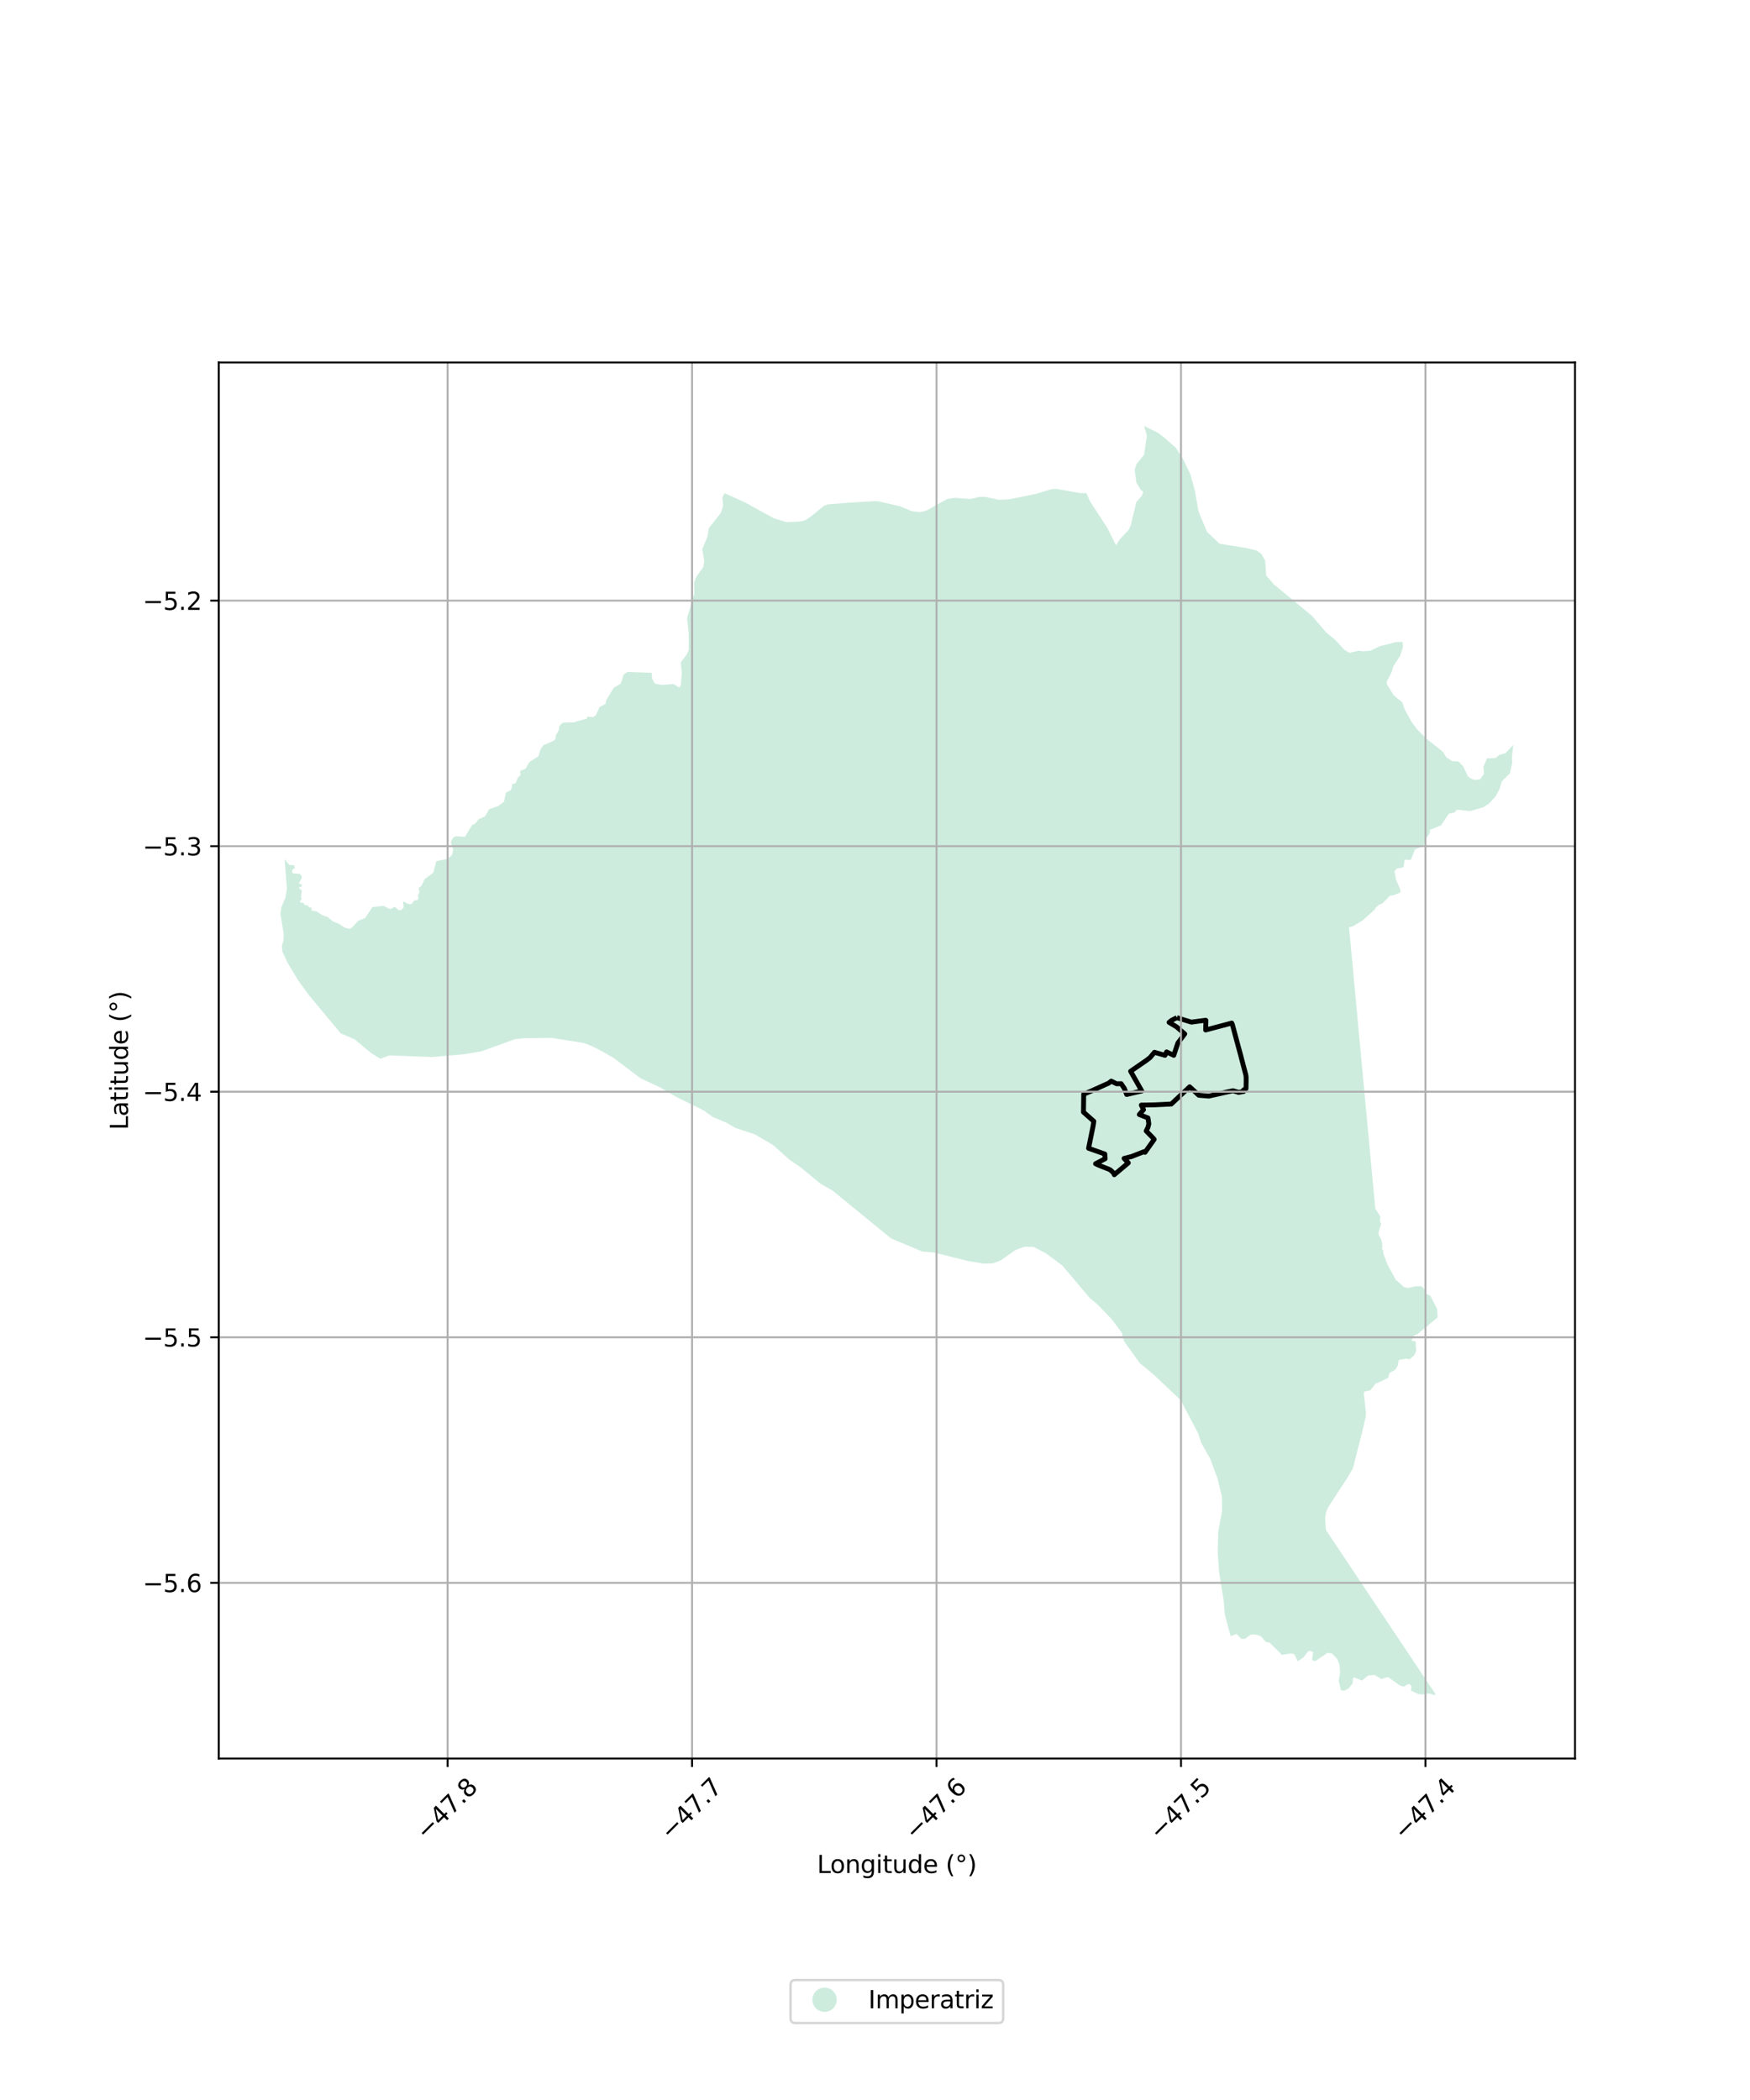 <?xml version="1.0" encoding="utf-8" standalone="no"?>
<!DOCTYPE svg PUBLIC "-//W3C//DTD SVG 1.1//EN"
  "http://www.w3.org/Graphics/SVG/1.1/DTD/svg11.dtd">
<svg xmlns:xlink="http://www.w3.org/1999/xlink" width="720pt" height="864pt" viewBox="0 0 720 864" xmlns="http://www.w3.org/2000/svg" version="1.1">
 <defs>
  <style type="text/css">*{stroke-linejoin: round; stroke-linecap: butt}</style>
 </defs>
 <g id="figure_1">
  <g id="patch_1">
   <path d="M 0 864 
L 720 864 
L 720 0 
L 0 0 
z
" style="fill: #ffffff"/>
  </g>
  <g id="axes_1">
   <g id="patch_2">
    <path d="M 90 723.502 
L 648 723.502 
L 648 149.138 
L 90 149.138 
z
" style="fill: #ffffff"/>
   </g>
   <g id="PatchCollection_1">
    <path d="M 502.728 615.758 
L 500.912 608.234 
L 497.896 600.165 
L 495.312 595.545 
L 494.804 594.636 
L 494.464 594.029 
L 494.259 593.663 
L 492.985 589.908 
L 492.959 589.83 
L 492.901 589.659 
L 492.89 589.627 
L 492.386 588.667 
L 489.831 583.798 
L 489.443 583.057 
L 488.467 581.198 
L 486.621 577.679 
L 485.772 576.061 
L 480.093 570.688 
L 477.974 568.683 
L 475.043 565.909 
L 468.922 560.812 
L 467.879 559.358 
L 462.385 551.697 
L 461.582 548.355 
L 457.653 543.146 
L 457.38 542.784 
L 451.433 536.569 
L 450.424 535.744 
L 448.418 534.106 
L 448.147 533.785 
L 437.073 520.683 
L 436.937 520.582 
L 436.049 519.922 
L 430.204 515.577 
L 425.284 513.029 
L 421.372 512.952 
L 417.739 514.342 
L 411.729 518.581 
L 410.462 519.049 
L 408.462 519.788 
L 404.919 519.903 
L 403.998 519.752 
L 398.27 518.818 
L 391.627 517.16 
L 384.766 515.448 
L 384.468 515.373 
L 384.112 515.284 
L 382.998 515.199 
L 382.836 515.186 
L 379.504 514.93 
L 375.946 513.436 
L 366.588 509.507 
L 342.497 489.81 
L 337.667 487.092 
L 329.346 480.23 
L 324.702 477.047 
L 318.158 471.179 
L 315.806 469.791 
L 310.628 466.738 
L 304.419 464.683 
L 302.688 464.11 
L 299.055 462.017 
L 293.135 459.477 
L 289.457 456.824 
L 278.522 451.462 
L 271.512 447.362 
L 263.549 443.643 
L 252.515 435.32 
L 251.701 434.85 
L 247.975 432.696 
L 243.575 430.425 
L 240.168 429.096 
L 226.808 427.009 
L 216.006 427.146 
L 211.976 427.523 
L 198.061 432.536 
L 191.212 433.722 
L 181.091 434.608 
L 177.864 434.891 
L 164.587 434.39 
L 160.205 434.224 
L 156.461 435.618 
L 156.456 435.615 
L 154.575 434.418 
L 152.811 433.296 
L 152.436 433.057 
L 145.871 427.581 
L 140.149 425.132 
L 126.873 409.143 
L 122.768 403.478 
L 118.349 396.156 
L 116.146 391.397 
L 115.974 388.926 
L 116.591 387.186 
L 116.762 384.342 
L 115.364 376.005 
L 115.73 373.352 
L 117.432 369.312 
L 118.036 365.543 
L 117.088 353.51 
L 119.078 355.856 
L 121.03 356.001 
L 121.34 357.05 
L 120.368 357.815 
L 120.085 358.624 
L 120.564 359.331 
L 123.443 359.537 
L 124.143 360.565 
L 124.167 361.236 
L 122.944 363.418 
L 124.322 364.081 
L 124 364.805 
L 122.872 365.219 
L 124.186 366.45 
L 123.822 368.965 
L 124.136 369.866 
L 123.444 370.742 
L 123.581 371.297 
L 124.686 371.434 
L 125.484 372.377 
L 126.581 372.519 
L 127.214 373.283 
L 128.185 373.477 
L 128.274 374.691 
L 130.229 374.971 
L 132.681 376.56 
L 134.726 377.255 
L 137.122 379.167 
L 139.505 380.128 
L 141.689 381.623 
L 143.862 382.168 
L 144.853 381.622 
L 147.341 378.87 
L 150.228 377.69 
L 153.183 373.213 
L 157.834 372.699 
L 160.499 374.076 
L 162.411 373.084 
L 163.996 374.473 
L 164.924 374.541 
L 166.107 373.358 
L 165.799 370.94 
L 166.732 371.186 
L 167.628 371.844 
L 169.276 372.008 
L 170.414 370.495 
L 171.758 370.328 
L 172.114 369.743 
L 172.014 368.256 
L 172.604 367.102 
L 172.222 365.374 
L 173.5 364.341 
L 173.75 363.779 
L 174.64 361.774 
L 178.254 359.061 
L 179.513 354.281 
L 184.287 353.325 
L 186.048 351.637 
L 186.436 349.653 
L 185.488 346.437 
L 186.388 344.683 
L 187.506 344.055 
L 191.327 344.279 
L 194.21 339.455 
L 195.467 338.915 
L 197.054 336.974 
L 199.601 335.851 
L 201.251 332.944 
L 205.021 331.6 
L 207.337 329.862 
L 208.179 326.035 
L 209.995 325.236 
L 210.573 324.159 
L 210.695 322.66 
L 212.203 322.146 
L 213.036 319.975 
L 214.214 318.863 
L 213.987 317.204 
L 216.254 316.221 
L 217.843 313.495 
L 221.504 311.178 
L 222.426 308.228 
L 223.166 307.158 
L 223.548 306.606 
L 227.901 304.703 
L 228.546 304.016 
L 228.65 302.596 
L 229.827 300.559 
L 230.16 298.662 
L 230.606 298.161 
L 231.592 297.327 
L 236.282 297.197 
L 237.353 296.756 
L 241.393 295.685 
L 241.73 294.854 
L 242.148 294.894 
L 242.157 294.895 
L 243.988 295.067 
L 245.17 294.228 
L 246.734 290.818 
L 249.046 289.695 
L 249.508 287.889 
L 252.479 282.993 
L 255.42 281.23 
L 256.626 277.458 
L 258.199 276.474 
L 268.16 276.816 
L 268.247 279.04 
L 269.218 280.984 
L 269.838 281.395 
L 272.493 281.804 
L 277.097 281.422 
L 279.441 282.905 
L 280.089 281.965 
L 280.512 276.937 
L 280.058 272.576 
L 282.716 268.969 
L 283.353 267.264 
L 283.332 260.64 
L 282.689 254.329 
L 285.707 243.983 
L 285.602 240.761 
L 285.564 239.597 
L 285.625 239.447 
L 286.52 237.241 
L 289.34 233.329 
L 289.73 230.682 
L 288.948 225.886 
L 291.04 220.887 
L 291.684 217.205 
L 296.575 211.024 
L 296.68 210.696 
L 297.329 208.66 
L 297.5 208.126 
L 297.22 204.653 
L 298.111 202.918 
L 306.549 206.712 
L 318.37 213.243 
L 323.554 214.824 
L 328.871 214.59 
L 330.38 214.308 
L 331.566 213.876 
L 333.569 212.525 
L 339.025 208.118 
L 340.594 207.516 
L 349.872 206.765 
L 360.296 206.17 
L 361.644 206.298 
L 370.359 208.326 
L 375.169 210.313 
L 378.601 210.696 
L 381.055 210.108 
L 389.606 205.346 
L 392.796 204.814 
L 399.358 205.301 
L 402.852 204.442 
L 405.12 204.391 
L 411.011 205.631 
L 415.065 205.453 
L 426.034 203.247 
L 432.495 201.308 
L 434.616 201.16 
L 444.676 202.92 
L 446.922 202.846 
L 448.499 206.323 
L 455.567 217.182 
L 459.148 224.309 
L 459.354 223.996 
L 460.789 221.807 
L 464.243 218.161 
L 465.237 216.081 
L 467.503 206.611 
L 469.801 203.984 
L 470.338 202.329 
L 469.226 201.399 
L 467.534 198.519 
L 466.834 193.297 
L 467.568 190.947 
L 470.712 187.087 
L 471.87 179.18 
L 470.706 175.245 
L 476.45 178.062 
L 479.195 180.187 
L 483.767 184.235 
L 486.764 188.871 
L 489.885 195.424 
L 491.696 202.301 
L 493.103 210.432 
L 496.612 218.836 
L 501.716 223.678 
L 512.842 225.505 
L 517.034 226.512 
L 518.995 227.975 
L 520.558 230.755 
L 520.933 236.732 
L 524.08 240.406 
L 528.815 244.317 
L 539.814 253.401 
L 545.692 260.278 
L 549.168 263.074 
L 553.094 267.305 
L 555.166 268.588 
L 555.2 268.581 
L 559.065 267.705 
L 560.789 267.993 
L 563.851 267.694 
L 567.756 265.861 
L 574.105 264.231 
L 576.999 264.074 
L 577.214 266.262 
L 576.088 269.764 
L 573.233 274.185 
L 572.612 276.423 
L 570.537 280.484 
L 570.649 281.614 
L 573.522 286.187 
L 576.961 288.975 
L 577.766 291.513 
L 580.649 296.836 
L 582.887 299.909 
L 586.853 303.947 
L 593.595 309.254 
L 595.009 311.511 
L 597.438 313.106 
L 600.078 313.321 
L 601.999 315.271 
L 603.811 319.216 
L 604.823 320.141 
L 606.544 320.863 
L 608.881 320.719 
L 610.514 318.476 
L 610.323 315.51 
L 611.758 312.035 
L 615.31 311.896 
L 616.737 310.672 
L 619.38 309.866 
L 622.636 306.491 
L 622.013 311.666 
L 622.207 313.609 
L 621.176 318.259 
L 617.911 321.435 
L 616.786 325.04 
L 615.149 327.904 
L 612.602 330.606 
L 610.26 332.13 
L 604.872 333.696 
L 599.494 333.164 
L 598.272 334.336 
L 596.133 334.743 
L 592.871 339.582 
L 588.293 341.458 
L 588.287 342.761 
L 586.46 345.226 
L 585.732 348.041 
L 582.172 349.464 
L 580.428 353.803 
L 577.899 353.692 
L 577.474 356.809 
L 574.63 357.413 
L 573.712 358.437 
L 574.408 362.065 
L 576.019 365.756 
L 576.215 367.137 
L 573.609 368.237 
L 573.606 368.238 
L 573.408 368.322 
L 573.27 368.38 
L 571.946 368.449 
L 568.685 371.762 
L 567.465 372.166 
L 566.039 373.387 
L 565.528 374.306 
L 560.535 378.737 
L 556.77 381.023 
L 555.041 381.528 
L 559.894 433.615 
L 559.926 433.958 
L 564.397 481.872 
L 565.213 490.626 
L 565.314 491.711 
L 565.43 492.944 
L 565.548 494.213 
L 565.834 497.284 
L 567.89 500.464 
L 567.721 502.492 
L 568.25 503.457 
L 567.12 507.278 
L 567.398 508.432 
L 568.098 509.566 
L 568.606 511.123 
L 568.716 512.199 
L 568.687 513.198 
L 568.519 513.651 
L 568.579 514.026 
L 568.976 514.128 
L 569.123 515.697 
L 569.596 516.954 
L 570.864 520.325 
L 572.392 523.098 
L 574.303 526.563 
L 577.738 529.596 
L 579.17 529.924 
L 582.564 529.19 
L 584.823 529.225 
L 585.698 529.926 
L 586.906 532.439 
L 588.468 533.088 
L 591.286 538.581 
L 591.484 542.015 
L 583.239 548.853 
L 581.799 549.468 
L 580.729 551.654 
L 582.435 551.863 
L 582.633 555.86 
L 581.828 557.632 
L 579.955 559.286 
L 578.659 558.997 
L 575.483 559.531 
L 575.031 562 
L 574.111 563.471 
L 571.63 564.929 
L 571.117 566.925 
L 567.102 568.82 
L 566.065 569.146 
L 563.776 572.053 
L 561.233 572.555 
L 561.12 573.516 
L 561.483 576.644 
L 562.001 581.48 
L 561.9 582.963 
L 560.437 589.212 
L 556.63 604.115 
L 554.33 608.066 
L 550.057 614.559 
L 546.804 619.614 
L 546.151 620.76 
L 545.749 621.737 
L 545.414 623.068 
L 545.213 624.753 
L 545.242 625.222 
L 545.29 626.028 
L 545.497 629.454 
L 546.894 631.544 
L 548.688 634.229 
L 551.411 638.303 
L 553.485 641.404 
L 557.079 646.784 
L 560.526 651.944 
L 560.581 652.026 
L 563.802 656.851 
L 590.632 697.037 
L 590.603 697.062 
L 590.206 697.395 
L 587.776 696.711 
L 585.509 697.164 
L 583.583 697.005 
L 580.479 695.522 
L 580.733 693.868 
L 580.123 692.921 
L 579.249 692.911 
L 577.614 693.918 
L 576.624 693.686 
L 575.774 693.307 
L 571.01 689.929 
L 568.412 690.813 
L 565.398 689.093 
L 562.823 689.415 
L 560.368 691.428 
L 557.01 690.086 
L 556.593 690.782 
L 556.539 692.516 
L 554.72 694.795 
L 553.078 695.54 
L 551.734 695.446 
L 550.781 691.547 
L 551.375 687.737 
L 551.06 684.88 
L 550.256 682.693 
L 548.049 680.303 
L 546.173 680.043 
L 541.281 683.347 
L 540.164 683.223 
L 539.836 682.928 
L 540.226 679.655 
L 538.489 679.173 
L 538.194 679.42 
L 536.309 681.858 
L 533.966 683.501 
L 532.48 680.558 
L 531.172 680.282 
L 527.428 680.87 
L 522.312 675.816 
L 520.803 675.553 
L 518.853 673.285 
L 517.507 672.688 
L 515.755 672.461 
L 514.506 672.579 
L 512.254 674.256 
L 510.724 674.302 
L 508.766 672.227 
L 506.321 673.152 
L 503.926 664.338 
L 503.483 658.743 
L 502.405 651.959 
L 501.582 646.779 
L 501.442 644.889 
L 501.287 642.771 
L 501.106 640.321 
L 500.998 638.855 
L 501.006 638.517 
L 501.193 630.419 
L 502.808 621.531 
L 502.728 615.758 
" clip-path="url(#p3eb0093a66)" style="fill: #b3e2cd; fill-opacity: 0.65"/>
   </g>
   <g id="PatchCollection_2">
    <path d="M 484.195 418.699 
L 489.92 420.464 
L 490.288 420.538 
L 491.475 420.359 
L 496.037 419.763 
L 496.147 419.804 
L 496.036 423.769 
L 506.777 420.919 
L 507.024 421.505 
L 507.769 424.251 
L 508.477 426.87 
L 509.385 430.273 
L 510.248 433.425 
L 510.425 434.085 
L 511.108 436.722 
L 511.597 438.58 
L 512.093 440.448 
L 512.568 442.251 
L 512.684 443.061 
L 512.704 444.932 
L 512.644 447.9 
L 511.65 448.424 
L 511.677 449.067 
L 509.484 449.463 
L 509.283 449.339 
L 507.287 448.76 
L 506.486 448.922 
L 505.801 449.069 
L 497.362 450.972 
L 493.233 450.632 
L 489.457 447.14 
L 481.91 454.226 
L 475.197 454.563 
L 469.564 454.668 
L 470.483 456.548 
L 468.744 458.553 
L 472.31 459.958 
L 472.462 460.984 
L 472.66 462.355 
L 472.311 463.781 
L 471.579 465.309 
L 473.188 466.963 
L 474.251 468.058 
L 474.869 468.767 
L 471.097 474.107 
L 470.792 473.782 
L 465.57 475.823 
L 462.473 476.605 
L 464.219 478.448 
L 458.443 483.315 
L 458.373 483.003 
L 458.019 482.46 
L 456.923 481.436 
L 456.355 481.106 
L 453.522 479.994 
L 451.854 479.324 
L 450.744 478.793 
L 454.687 476.741 
L 454.55 474.797 
L 447.869 472.435 
L 449.666 463.594 
L 449.751 463.11 
L 450.024 461.323 
L 445.779 457.569 
L 445.871 450.186 
L 448.62 449.03 
L 448.969 448.871 
L 456.177 445.618 
L 457.194 444.803 
L 459.417 445.904 
L 461.254 445.847 
L 462.584 447.805 
L 463.552 450.29 
L 469.769 448.858 
L 465.169 440.748 
L 471.827 436.157 
L 473.161 435.121 
L 474.978 432.945 
L 479.31 434.196 
L 479.962 432.79 
L 482.918 434.198 
L 484.62 429.118 
L 487.437 425.374 
L 484.094 422.494 
L 480.989 420.622 
L 482.047 419.779 
L 484.195 418.699 
" clip-path="url(#p3eb0093a66)" style="fill: none; stroke: #000000; stroke-width: 2"/>
   </g>
   <g id="matplotlib.axis_1">
    <g id="xtick_1">
     <g id="line2d_1">
      <path d="M 184.161 723.502 
L 184.161 149.138 
" clip-path="url(#p3eb0093a66)" style="fill: none; stroke: #b0b0b0; stroke-width: 0.8; stroke-linecap: square"/>
     </g>
     <g id="line2d_2">
      <defs>
       <path id="m4e19c4d7aa" d="M 0 0 
L 0 3.5 
" style="stroke: #000000; stroke-width: 0.8"/>
      </defs>
      <g>
       <use xlink:href="#m4e19c4d7aa" x="184.161" y="723.502" style="stroke: #000000; stroke-width: 0.8"/>
      </g>
     </g>
     <g id="text_1">
      <!-- −47.8 -->
      <g transform="translate(175.277 757.544) rotate(-45) scale(0.1 -0.1)">
       <defs>
        <path id="DejaVuSans-2212" d="M 678 2272 
L 4684 2272 
L 4684 1741 
L 678 1741 
L 678 2272 
z
" transform="scale(0.016)"/>
        <path id="DejaVuSans-34" d="M 2419 4116 
L 825 1625 
L 2419 1625 
L 2419 4116 
z
M 2253 4666 
L 3047 4666 
L 3047 1625 
L 3713 1625 
L 3713 1100 
L 3047 1100 
L 3047 0 
L 2419 0 
L 2419 1100 
L 313 1100 
L 313 1709 
L 2253 4666 
z
" transform="scale(0.016)"/>
        <path id="DejaVuSans-37" d="M 525 4666 
L 3525 4666 
L 3525 4397 
L 1831 0 
L 1172 0 
L 2766 4134 
L 525 4134 
L 525 4666 
z
" transform="scale(0.016)"/>
        <path id="DejaVuSans-2e" d="M 684 794 
L 1344 794 
L 1344 0 
L 684 0 
L 684 794 
z
" transform="scale(0.016)"/>
        <path id="DejaVuSans-38" d="M 2034 2216 
Q 1584 2216 1326 1975 
Q 1069 1734 1069 1313 
Q 1069 891 1326 650 
Q 1584 409 2034 409 
Q 2484 409 2743 651 
Q 3003 894 3003 1313 
Q 3003 1734 2745 1975 
Q 2488 2216 2034 2216 
z
M 1403 2484 
Q 997 2584 770 2862 
Q 544 3141 544 3541 
Q 544 4100 942 4425 
Q 1341 4750 2034 4750 
Q 2731 4750 3128 4425 
Q 3525 4100 3525 3541 
Q 3525 3141 3298 2862 
Q 3072 2584 2669 2484 
Q 3125 2378 3379 2068 
Q 3634 1759 3634 1313 
Q 3634 634 3220 271 
Q 2806 -91 2034 -91 
Q 1263 -91 848 271 
Q 434 634 434 1313 
Q 434 1759 690 2068 
Q 947 2378 1403 2484 
z
M 1172 3481 
Q 1172 3119 1398 2916 
Q 1625 2713 2034 2713 
Q 2441 2713 2670 2916 
Q 2900 3119 2900 3481 
Q 2900 3844 2670 4047 
Q 2441 4250 2034 4250 
Q 1625 4250 1398 4047 
Q 1172 3844 1172 3481 
z
" transform="scale(0.016)"/>
       </defs>
       <use xlink:href="#DejaVuSans-2212"/>
       <use xlink:href="#DejaVuSans-34" transform="translate(83.789 0)"/>
       <use xlink:href="#DejaVuSans-37" transform="translate(147.412 0)"/>
       <use xlink:href="#DejaVuSans-2e" transform="translate(211.035 0)"/>
       <use xlink:href="#DejaVuSans-38" transform="translate(242.822 0)"/>
      </g>
     </g>
    </g>
    <g id="xtick_2">
     <g id="line2d_3">
      <path d="M 284.738 723.502 
L 284.738 149.138 
" clip-path="url(#p3eb0093a66)" style="fill: none; stroke: #b0b0b0; stroke-width: 0.8; stroke-linecap: square"/>
     </g>
     <g id="line2d_4">
      <g>
       <use xlink:href="#m4e19c4d7aa" x="284.738" y="723.502" style="stroke: #000000; stroke-width: 0.8"/>
      </g>
     </g>
     <g id="text_2">
      <!-- −47.7 -->
      <g transform="translate(275.854 757.544) rotate(-45) scale(0.1 -0.1)">
       <use xlink:href="#DejaVuSans-2212"/>
       <use xlink:href="#DejaVuSans-34" transform="translate(83.789 0)"/>
       <use xlink:href="#DejaVuSans-37" transform="translate(147.412 0)"/>
       <use xlink:href="#DejaVuSans-2e" transform="translate(211.035 0)"/>
       <use xlink:href="#DejaVuSans-37" transform="translate(242.822 0)"/>
      </g>
     </g>
    </g>
    <g id="xtick_3">
     <g id="line2d_5">
      <path d="M 385.315 723.502 
L 385.315 149.138 
" clip-path="url(#p3eb0093a66)" style="fill: none; stroke: #b0b0b0; stroke-width: 0.8; stroke-linecap: square"/>
     </g>
     <g id="line2d_6">
      <g>
       <use xlink:href="#m4e19c4d7aa" x="385.315" y="723.502" style="stroke: #000000; stroke-width: 0.8"/>
      </g>
     </g>
     <g id="text_3">
      <!-- −47.6 -->
      <g transform="translate(376.432 757.544) rotate(-45) scale(0.1 -0.1)">
       <defs>
        <path id="DejaVuSans-36" d="M 2113 2584 
Q 1688 2584 1439 2293 
Q 1191 2003 1191 1497 
Q 1191 994 1439 701 
Q 1688 409 2113 409 
Q 2538 409 2786 701 
Q 3034 994 3034 1497 
Q 3034 2003 2786 2293 
Q 2538 2584 2113 2584 
z
M 3366 4563 
L 3366 3988 
Q 3128 4100 2886 4159 
Q 2644 4219 2406 4219 
Q 1781 4219 1451 3797 
Q 1122 3375 1075 2522 
Q 1259 2794 1537 2939 
Q 1816 3084 2150 3084 
Q 2853 3084 3261 2657 
Q 3669 2231 3669 1497 
Q 3669 778 3244 343 
Q 2819 -91 2113 -91 
Q 1303 -91 875 529 
Q 447 1150 447 2328 
Q 447 3434 972 4092 
Q 1497 4750 2381 4750 
Q 2619 4750 2861 4703 
Q 3103 4656 3366 4563 
z
" transform="scale(0.016)"/>
       </defs>
       <use xlink:href="#DejaVuSans-2212"/>
       <use xlink:href="#DejaVuSans-34" transform="translate(83.789 0)"/>
       <use xlink:href="#DejaVuSans-37" transform="translate(147.412 0)"/>
       <use xlink:href="#DejaVuSans-2e" transform="translate(211.035 0)"/>
       <use xlink:href="#DejaVuSans-36" transform="translate(242.822 0)"/>
      </g>
     </g>
    </g>
    <g id="xtick_4">
     <g id="line2d_7">
      <path d="M 485.893 723.502 
L 485.893 149.138 
" clip-path="url(#p3eb0093a66)" style="fill: none; stroke: #b0b0b0; stroke-width: 0.8; stroke-linecap: square"/>
     </g>
     <g id="line2d_8">
      <g>
       <use xlink:href="#m4e19c4d7aa" x="485.893" y="723.502" style="stroke: #000000; stroke-width: 0.8"/>
      </g>
     </g>
     <g id="text_4">
      <!-- −47.5 -->
      <g transform="translate(477.009 757.544) rotate(-45) scale(0.1 -0.1)">
       <defs>
        <path id="DejaVuSans-35" d="M 691 4666 
L 3169 4666 
L 3169 4134 
L 1269 4134 
L 1269 2991 
Q 1406 3038 1543 3061 
Q 1681 3084 1819 3084 
Q 2600 3084 3056 2656 
Q 3513 2228 3513 1497 
Q 3513 744 3044 326 
Q 2575 -91 1722 -91 
Q 1428 -91 1123 -41 
Q 819 9 494 109 
L 494 744 
Q 775 591 1075 516 
Q 1375 441 1709 441 
Q 2250 441 2565 725 
Q 2881 1009 2881 1497 
Q 2881 1984 2565 2268 
Q 2250 2553 1709 2553 
Q 1456 2553 1204 2497 
Q 953 2441 691 2322 
L 691 4666 
z
" transform="scale(0.016)"/>
       </defs>
       <use xlink:href="#DejaVuSans-2212"/>
       <use xlink:href="#DejaVuSans-34" transform="translate(83.789 0)"/>
       <use xlink:href="#DejaVuSans-37" transform="translate(147.412 0)"/>
       <use xlink:href="#DejaVuSans-2e" transform="translate(211.035 0)"/>
       <use xlink:href="#DejaVuSans-35" transform="translate(242.822 0)"/>
      </g>
     </g>
    </g>
    <g id="xtick_5">
     <g id="line2d_9">
      <path d="M 586.47 723.502 
L 586.47 149.138 
" clip-path="url(#p3eb0093a66)" style="fill: none; stroke: #b0b0b0; stroke-width: 0.8; stroke-linecap: square"/>
     </g>
     <g id="line2d_10">
      <g>
       <use xlink:href="#m4e19c4d7aa" x="586.47" y="723.502" style="stroke: #000000; stroke-width: 0.8"/>
      </g>
     </g>
     <g id="text_5">
      <!-- −47.4 -->
      <g transform="translate(577.587 757.544) rotate(-45) scale(0.1 -0.1)">
       <use xlink:href="#DejaVuSans-2212"/>
       <use xlink:href="#DejaVuSans-34" transform="translate(83.789 0)"/>
       <use xlink:href="#DejaVuSans-37" transform="translate(147.412 0)"/>
       <use xlink:href="#DejaVuSans-2e" transform="translate(211.035 0)"/>
       <use xlink:href="#DejaVuSans-34" transform="translate(242.822 0)"/>
      </g>
     </g>
    </g>
    <g id="text_6">
     <!-- Longitude (°) -->
     <g transform="translate(336.14 770.613) scale(0.1 -0.1)">
      <defs>
       <path id="DejaVuSans-4c" d="M 628 4666 
L 1259 4666 
L 1259 531 
L 3531 531 
L 3531 0 
L 628 0 
L 628 4666 
z
" transform="scale(0.016)"/>
       <path id="DejaVuSans-6f" d="M 1959 3097 
Q 1497 3097 1228 2736 
Q 959 2375 959 1747 
Q 959 1119 1226 758 
Q 1494 397 1959 397 
Q 2419 397 2687 759 
Q 2956 1122 2956 1747 
Q 2956 2369 2687 2733 
Q 2419 3097 1959 3097 
z
M 1959 3584 
Q 2709 3584 3137 3096 
Q 3566 2609 3566 1747 
Q 3566 888 3137 398 
Q 2709 -91 1959 -91 
Q 1206 -91 779 398 
Q 353 888 353 1747 
Q 353 2609 779 3096 
Q 1206 3584 1959 3584 
z
" transform="scale(0.016)"/>
       <path id="DejaVuSans-6e" d="M 3513 2113 
L 3513 0 
L 2938 0 
L 2938 2094 
Q 2938 2591 2744 2837 
Q 2550 3084 2163 3084 
Q 1697 3084 1428 2787 
Q 1159 2491 1159 1978 
L 1159 0 
L 581 0 
L 581 3500 
L 1159 3500 
L 1159 2956 
Q 1366 3272 1645 3428 
Q 1925 3584 2291 3584 
Q 2894 3584 3203 3211 
Q 3513 2838 3513 2113 
z
" transform="scale(0.016)"/>
       <path id="DejaVuSans-67" d="M 2906 1791 
Q 2906 2416 2648 2759 
Q 2391 3103 1925 3103 
Q 1463 3103 1205 2759 
Q 947 2416 947 1791 
Q 947 1169 1205 825 
Q 1463 481 1925 481 
Q 2391 481 2648 825 
Q 2906 1169 2906 1791 
z
M 3481 434 
Q 3481 -459 3084 -895 
Q 2688 -1331 1869 -1331 
Q 1566 -1331 1297 -1286 
Q 1028 -1241 775 -1147 
L 775 -588 
Q 1028 -725 1275 -790 
Q 1522 -856 1778 -856 
Q 2344 -856 2625 -561 
Q 2906 -266 2906 331 
L 2906 616 
Q 2728 306 2450 153 
Q 2172 0 1784 0 
Q 1141 0 747 490 
Q 353 981 353 1791 
Q 353 2603 747 3093 
Q 1141 3584 1784 3584 
Q 2172 3584 2450 3431 
Q 2728 3278 2906 2969 
L 2906 3500 
L 3481 3500 
L 3481 434 
z
" transform="scale(0.016)"/>
       <path id="DejaVuSans-69" d="M 603 3500 
L 1178 3500 
L 1178 0 
L 603 0 
L 603 3500 
z
M 603 4863 
L 1178 4863 
L 1178 4134 
L 603 4134 
L 603 4863 
z
" transform="scale(0.016)"/>
       <path id="DejaVuSans-74" d="M 1172 4494 
L 1172 3500 
L 2356 3500 
L 2356 3053 
L 1172 3053 
L 1172 1153 
Q 1172 725 1289 603 
Q 1406 481 1766 481 
L 2356 481 
L 2356 0 
L 1766 0 
Q 1100 0 847 248 
Q 594 497 594 1153 
L 594 3053 
L 172 3053 
L 172 3500 
L 594 3500 
L 594 4494 
L 1172 4494 
z
" transform="scale(0.016)"/>
       <path id="DejaVuSans-75" d="M 544 1381 
L 544 3500 
L 1119 3500 
L 1119 1403 
Q 1119 906 1312 657 
Q 1506 409 1894 409 
Q 2359 409 2629 706 
Q 2900 1003 2900 1516 
L 2900 3500 
L 3475 3500 
L 3475 0 
L 2900 0 
L 2900 538 
Q 2691 219 2414 64 
Q 2138 -91 1772 -91 
Q 1169 -91 856 284 
Q 544 659 544 1381 
z
M 1991 3584 
L 1991 3584 
z
" transform="scale(0.016)"/>
       <path id="DejaVuSans-64" d="M 2906 2969 
L 2906 4863 
L 3481 4863 
L 3481 0 
L 2906 0 
L 2906 525 
Q 2725 213 2448 61 
Q 2172 -91 1784 -91 
Q 1150 -91 751 415 
Q 353 922 353 1747 
Q 353 2572 751 3078 
Q 1150 3584 1784 3584 
Q 2172 3584 2448 3432 
Q 2725 3281 2906 2969 
z
M 947 1747 
Q 947 1113 1208 752 
Q 1469 391 1925 391 
Q 2381 391 2643 752 
Q 2906 1113 2906 1747 
Q 2906 2381 2643 2742 
Q 2381 3103 1925 3103 
Q 1469 3103 1208 2742 
Q 947 2381 947 1747 
z
" transform="scale(0.016)"/>
       <path id="DejaVuSans-65" d="M 3597 1894 
L 3597 1613 
L 953 1613 
Q 991 1019 1311 708 
Q 1631 397 2203 397 
Q 2534 397 2845 478 
Q 3156 559 3463 722 
L 3463 178 
Q 3153 47 2828 -22 
Q 2503 -91 2169 -91 
Q 1331 -91 842 396 
Q 353 884 353 1716 
Q 353 2575 817 3079 
Q 1281 3584 2069 3584 
Q 2775 3584 3186 3129 
Q 3597 2675 3597 1894 
z
M 3022 2063 
Q 3016 2534 2758 2815 
Q 2500 3097 2075 3097 
Q 1594 3097 1305 2825 
Q 1016 2553 972 2059 
L 3022 2063 
z
" transform="scale(0.016)"/>
       <path id="DejaVuSans-20" transform="scale(0.016)"/>
       <path id="DejaVuSans-28" d="M 1984 4856 
Q 1566 4138 1362 3434 
Q 1159 2731 1159 2009 
Q 1159 1288 1364 580 
Q 1569 -128 1984 -844 
L 1484 -844 
Q 1016 -109 783 600 
Q 550 1309 550 2009 
Q 550 2706 781 3412 
Q 1013 4119 1484 4856 
L 1984 4856 
z
" transform="scale(0.016)"/>
       <path id="DejaVuSans-b0" d="M 1600 4347 
Q 1350 4347 1178 4173 
Q 1006 4000 1006 3750 
Q 1006 3503 1178 3333 
Q 1350 3163 1600 3163 
Q 1850 3163 2022 3333 
Q 2194 3503 2194 3750 
Q 2194 3997 2020 4172 
Q 1847 4347 1600 4347 
z
M 1600 4750 
Q 1800 4750 1984 4673 
Q 2169 4597 2303 4453 
Q 2447 4313 2519 4134 
Q 2591 3956 2591 3750 
Q 2591 3338 2302 3052 
Q 2013 2766 1594 2766 
Q 1172 2766 890 3047 
Q 609 3328 609 3750 
Q 609 4169 896 4459 
Q 1184 4750 1600 4750 
z
" transform="scale(0.016)"/>
       <path id="DejaVuSans-29" d="M 513 4856 
L 1013 4856 
Q 1481 4119 1714 3412 
Q 1947 2706 1947 2009 
Q 1947 1309 1714 600 
Q 1481 -109 1013 -844 
L 513 -844 
Q 928 -128 1133 580 
Q 1338 1288 1338 2009 
Q 1338 2731 1133 3434 
Q 928 4138 513 4856 
z
" transform="scale(0.016)"/>
      </defs>
      <use xlink:href="#DejaVuSans-4c"/>
      <use xlink:href="#DejaVuSans-6f" transform="translate(53.963 0)"/>
      <use xlink:href="#DejaVuSans-6e" transform="translate(115.145 0)"/>
      <use xlink:href="#DejaVuSans-67" transform="translate(178.523 0)"/>
      <use xlink:href="#DejaVuSans-69" transform="translate(242 0)"/>
      <use xlink:href="#DejaVuSans-74" transform="translate(269.783 0)"/>
      <use xlink:href="#DejaVuSans-75" transform="translate(308.992 0)"/>
      <use xlink:href="#DejaVuSans-64" transform="translate(372.371 0)"/>
      <use xlink:href="#DejaVuSans-65" transform="translate(435.848 0)"/>
      <use xlink:href="#DejaVuSans-20" transform="translate(497.371 0)"/>
      <use xlink:href="#DejaVuSans-28" transform="translate(529.158 0)"/>
      <use xlink:href="#DejaVuSans-b0" transform="translate(568.172 0)"/>
      <use xlink:href="#DejaVuSans-29" transform="translate(618.172 0)"/>
     </g>
    </g>
   </g>
   <g id="matplotlib.axis_2">
    <g id="ytick_1">
     <g id="line2d_11">
      <path d="M 90 651.22 
L 648 651.22 
" clip-path="url(#p3eb0093a66)" style="fill: none; stroke: #b0b0b0; stroke-width: 0.8; stroke-linecap: square"/>
     </g>
     <g id="line2d_12">
      <defs>
       <path id="mcf3df20029" d="M 0 0 
L -3.5 0 
" style="stroke: #000000; stroke-width: 0.8"/>
      </defs>
      <g>
       <use xlink:href="#mcf3df20029" x="90" y="651.22" style="stroke: #000000; stroke-width: 0.8"/>
      </g>
     </g>
     <g id="text_7">
      <!-- −5.6 -->
      <g transform="translate(58.717 655.019) scale(0.1 -0.1)">
       <use xlink:href="#DejaVuSans-2212"/>
       <use xlink:href="#DejaVuSans-35" transform="translate(83.789 0)"/>
       <use xlink:href="#DejaVuSans-2e" transform="translate(147.412 0)"/>
       <use xlink:href="#DejaVuSans-36" transform="translate(179.199 0)"/>
      </g>
     </g>
    </g>
    <g id="ytick_2">
     <g id="line2d_13">
      <path d="M 90 550.194 
L 648 550.194 
" clip-path="url(#p3eb0093a66)" style="fill: none; stroke: #b0b0b0; stroke-width: 0.8; stroke-linecap: square"/>
     </g>
     <g id="line2d_14">
      <g>
       <use xlink:href="#mcf3df20029" x="90" y="550.194" style="stroke: #000000; stroke-width: 0.8"/>
      </g>
     </g>
     <g id="text_8">
      <!-- −5.5 -->
      <g transform="translate(58.717 553.993) scale(0.1 -0.1)">
       <use xlink:href="#DejaVuSans-2212"/>
       <use xlink:href="#DejaVuSans-35" transform="translate(83.789 0)"/>
       <use xlink:href="#DejaVuSans-2e" transform="translate(147.412 0)"/>
       <use xlink:href="#DejaVuSans-35" transform="translate(179.199 0)"/>
      </g>
     </g>
    </g>
    <g id="ytick_3">
     <g id="line2d_15">
      <path d="M 90 449.168 
L 648 449.168 
" clip-path="url(#p3eb0093a66)" style="fill: none; stroke: #b0b0b0; stroke-width: 0.8; stroke-linecap: square"/>
     </g>
     <g id="line2d_16">
      <g>
       <use xlink:href="#mcf3df20029" x="90" y="449.168" style="stroke: #000000; stroke-width: 0.8"/>
      </g>
     </g>
     <g id="text_9">
      <!-- −5.4 -->
      <g transform="translate(58.717 452.967) scale(0.1 -0.1)">
       <use xlink:href="#DejaVuSans-2212"/>
       <use xlink:href="#DejaVuSans-35" transform="translate(83.789 0)"/>
       <use xlink:href="#DejaVuSans-2e" transform="translate(147.412 0)"/>
       <use xlink:href="#DejaVuSans-34" transform="translate(179.199 0)"/>
      </g>
     </g>
    </g>
    <g id="ytick_4">
     <g id="line2d_17">
      <path d="M 90 348.142 
L 648 348.142 
" clip-path="url(#p3eb0093a66)" style="fill: none; stroke: #b0b0b0; stroke-width: 0.8; stroke-linecap: square"/>
     </g>
     <g id="line2d_18">
      <g>
       <use xlink:href="#mcf3df20029" x="90" y="348.142" style="stroke: #000000; stroke-width: 0.8"/>
      </g>
     </g>
     <g id="text_10">
      <!-- −5.3 -->
      <g transform="translate(58.717 351.941) scale(0.1 -0.1)">
       <defs>
        <path id="DejaVuSans-33" d="M 2597 2516 
Q 3050 2419 3304 2112 
Q 3559 1806 3559 1356 
Q 3559 666 3084 287 
Q 2609 -91 1734 -91 
Q 1441 -91 1130 -33 
Q 819 25 488 141 
L 488 750 
Q 750 597 1062 519 
Q 1375 441 1716 441 
Q 2309 441 2620 675 
Q 2931 909 2931 1356 
Q 2931 1769 2642 2001 
Q 2353 2234 1838 2234 
L 1294 2234 
L 1294 2753 
L 1863 2753 
Q 2328 2753 2575 2939 
Q 2822 3125 2822 3475 
Q 2822 3834 2567 4026 
Q 2313 4219 1838 4219 
Q 1578 4219 1281 4162 
Q 984 4106 628 3988 
L 628 4550 
Q 988 4650 1302 4700 
Q 1616 4750 1894 4750 
Q 2613 4750 3031 4423 
Q 3450 4097 3450 3541 
Q 3450 3153 3228 2886 
Q 3006 2619 2597 2516 
z
" transform="scale(0.016)"/>
       </defs>
       <use xlink:href="#DejaVuSans-2212"/>
       <use xlink:href="#DejaVuSans-35" transform="translate(83.789 0)"/>
       <use xlink:href="#DejaVuSans-2e" transform="translate(147.412 0)"/>
       <use xlink:href="#DejaVuSans-33" transform="translate(179.199 0)"/>
      </g>
     </g>
    </g>
    <g id="ytick_5">
     <g id="line2d_19">
      <path d="M 90 247.115 
L 648 247.115 
" clip-path="url(#p3eb0093a66)" style="fill: none; stroke: #b0b0b0; stroke-width: 0.8; stroke-linecap: square"/>
     </g>
     <g id="line2d_20">
      <g>
       <use xlink:href="#mcf3df20029" x="90" y="247.115" style="stroke: #000000; stroke-width: 0.8"/>
      </g>
     </g>
     <g id="text_11">
      <!-- −5.2 -->
      <g transform="translate(58.717 250.915) scale(0.1 -0.1)">
       <defs>
        <path id="DejaVuSans-32" d="M 1228 531 
L 3431 531 
L 3431 0 
L 469 0 
L 469 531 
Q 828 903 1448 1529 
Q 2069 2156 2228 2338 
Q 2531 2678 2651 2914 
Q 2772 3150 2772 3378 
Q 2772 3750 2511 3984 
Q 2250 4219 1831 4219 
Q 1534 4219 1204 4116 
Q 875 4013 500 3803 
L 500 4441 
Q 881 4594 1212 4672 
Q 1544 4750 1819 4750 
Q 2544 4750 2975 4387 
Q 3406 4025 3406 3419 
Q 3406 3131 3298 2873 
Q 3191 2616 2906 2266 
Q 2828 2175 2409 1742 
Q 1991 1309 1228 531 
z
" transform="scale(0.016)"/>
       </defs>
       <use xlink:href="#DejaVuSans-2212"/>
       <use xlink:href="#DejaVuSans-35" transform="translate(83.789 0)"/>
       <use xlink:href="#DejaVuSans-2e" transform="translate(147.412 0)"/>
       <use xlink:href="#DejaVuSans-32" transform="translate(179.199 0)"/>
      </g>
     </g>
    </g>
    <g id="text_12">
     <!-- Latitude (°) -->
     <g transform="translate(52.638 464.89) rotate(-90) scale(0.1 -0.1)">
      <defs>
       <path id="DejaVuSans-61" d="M 2194 1759 
Q 1497 1759 1228 1600 
Q 959 1441 959 1056 
Q 959 750 1161 570 
Q 1363 391 1709 391 
Q 2188 391 2477 730 
Q 2766 1069 2766 1631 
L 2766 1759 
L 2194 1759 
z
M 3341 1997 
L 3341 0 
L 2766 0 
L 2766 531 
Q 2569 213 2275 61 
Q 1981 -91 1556 -91 
Q 1019 -91 701 211 
Q 384 513 384 1019 
Q 384 1609 779 1909 
Q 1175 2209 1959 2209 
L 2766 2209 
L 2766 2266 
Q 2766 2663 2505 2880 
Q 2244 3097 1772 3097 
Q 1472 3097 1187 3025 
Q 903 2953 641 2809 
L 641 3341 
Q 956 3463 1253 3523 
Q 1550 3584 1831 3584 
Q 2591 3584 2966 3190 
Q 3341 2797 3341 1997 
z
" transform="scale(0.016)"/>
      </defs>
      <use xlink:href="#DejaVuSans-4c"/>
      <use xlink:href="#DejaVuSans-61" transform="translate(55.713 0)"/>
      <use xlink:href="#DejaVuSans-74" transform="translate(116.992 0)"/>
      <use xlink:href="#DejaVuSans-69" transform="translate(156.201 0)"/>
      <use xlink:href="#DejaVuSans-74" transform="translate(183.984 0)"/>
      <use xlink:href="#DejaVuSans-75" transform="translate(223.193 0)"/>
      <use xlink:href="#DejaVuSans-64" transform="translate(286.572 0)"/>
      <use xlink:href="#DejaVuSans-65" transform="translate(350.049 0)"/>
      <use xlink:href="#DejaVuSans-20" transform="translate(411.572 0)"/>
      <use xlink:href="#DejaVuSans-28" transform="translate(443.359 0)"/>
      <use xlink:href="#DejaVuSans-b0" transform="translate(482.373 0)"/>
      <use xlink:href="#DejaVuSans-29" transform="translate(532.373 0)"/>
     </g>
    </g>
   </g>
   <g id="patch_3">
    <path d="M 90 723.502 
L 90 149.138 
" style="fill: none; stroke: #000000; stroke-width: 0.8; stroke-linejoin: miter; stroke-linecap: square"/>
   </g>
   <g id="patch_4">
    <path d="M 648 723.502 
L 648 149.138 
" style="fill: none; stroke: #000000; stroke-width: 0.8; stroke-linejoin: miter; stroke-linecap: square"/>
   </g>
   <g id="patch_5">
    <path d="M 90 723.502 
L 648 723.502 
" style="fill: none; stroke: #000000; stroke-width: 0.8; stroke-linejoin: miter; stroke-linecap: square"/>
   </g>
   <g id="patch_6">
    <path d="M 90 149.138 
L 648 149.138 
" style="fill: none; stroke: #000000; stroke-width: 0.8; stroke-linejoin: miter; stroke-linecap: square"/>
   </g>
   <g id="legend_1">
    <g id="patch_7">
     <path d="M 327.255 832.335 
L 410.745 832.335 
Q 412.745 832.335 412.745 830.335 
L 412.745 816.657 
Q 412.745 814.657 410.745 814.657 
L 327.255 814.657 
Q 325.255 814.657 325.255 816.657 
L 325.255 830.335 
Q 325.255 832.335 327.255 832.335 
z
" style="fill: #ffffff; opacity: 0.8; stroke: #cccccc; stroke-linejoin: miter"/>
    </g>
    <g id="line2d_21">
     <defs>
      <path id="m85d5832b1a" d="M 0 5 
C 1.326 5 2.598 4.473 3.536 3.536 
C 4.473 2.598 5 1.326 5 0 
C 5 -1.326 4.473 -2.598 3.536 -3.536 
C 2.598 -4.473 1.326 -5 0 -5 
C -1.326 -5 -2.598 -4.473 -3.536 -3.536 
C -4.473 -2.598 -5 -1.326 -5 0 
C -5 1.326 -4.473 2.598 -3.536 3.536 
C -2.598 4.473 -1.326 5 0 5 
z
"/>
     </defs>
     <g>
      <use xlink:href="#m85d5832b1a" x="339.255" y="822.755" style="fill: #b3e2cd; fill-opacity: 0.65"/>
     </g>
    </g>
    <g id="text_13">
     <!-- Imperatriz -->
     <g transform="translate(357.255 826.255) scale(0.1 -0.1)">
      <defs>
       <path id="DejaVuSans-49" d="M 628 4666 
L 1259 4666 
L 1259 0 
L 628 0 
L 628 4666 
z
" transform="scale(0.016)"/>
       <path id="DejaVuSans-6d" d="M 3328 2828 
Q 3544 3216 3844 3400 
Q 4144 3584 4550 3584 
Q 5097 3584 5394 3201 
Q 5691 2819 5691 2113 
L 5691 0 
L 5113 0 
L 5113 2094 
Q 5113 2597 4934 2840 
Q 4756 3084 4391 3084 
Q 3944 3084 3684 2787 
Q 3425 2491 3425 1978 
L 3425 0 
L 2847 0 
L 2847 2094 
Q 2847 2600 2669 2842 
Q 2491 3084 2119 3084 
Q 1678 3084 1418 2786 
Q 1159 2488 1159 1978 
L 1159 0 
L 581 0 
L 581 3500 
L 1159 3500 
L 1159 2956 
Q 1356 3278 1631 3431 
Q 1906 3584 2284 3584 
Q 2666 3584 2933 3390 
Q 3200 3197 3328 2828 
z
" transform="scale(0.016)"/>
       <path id="DejaVuSans-70" d="M 1159 525 
L 1159 -1331 
L 581 -1331 
L 581 3500 
L 1159 3500 
L 1159 2969 
Q 1341 3281 1617 3432 
Q 1894 3584 2278 3584 
Q 2916 3584 3314 3078 
Q 3713 2572 3713 1747 
Q 3713 922 3314 415 
Q 2916 -91 2278 -91 
Q 1894 -91 1617 61 
Q 1341 213 1159 525 
z
M 3116 1747 
Q 3116 2381 2855 2742 
Q 2594 3103 2138 3103 
Q 1681 3103 1420 2742 
Q 1159 2381 1159 1747 
Q 1159 1113 1420 752 
Q 1681 391 2138 391 
Q 2594 391 2855 752 
Q 3116 1113 3116 1747 
z
" transform="scale(0.016)"/>
       <path id="DejaVuSans-72" d="M 2631 2963 
Q 2534 3019 2420 3045 
Q 2306 3072 2169 3072 
Q 1681 3072 1420 2755 
Q 1159 2438 1159 1844 
L 1159 0 
L 581 0 
L 581 3500 
L 1159 3500 
L 1159 2956 
Q 1341 3275 1631 3429 
Q 1922 3584 2338 3584 
Q 2397 3584 2469 3576 
Q 2541 3569 2628 3553 
L 2631 2963 
z
" transform="scale(0.016)"/>
       <path id="DejaVuSans-7a" d="M 353 3500 
L 3084 3500 
L 3084 2975 
L 922 459 
L 3084 459 
L 3084 0 
L 275 0 
L 275 525 
L 2438 3041 
L 353 3041 
L 353 3500 
z
" transform="scale(0.016)"/>
      </defs>
      <use xlink:href="#DejaVuSans-49"/>
      <use xlink:href="#DejaVuSans-6d" transform="translate(29.492 0)"/>
      <use xlink:href="#DejaVuSans-70" transform="translate(126.904 0)"/>
      <use xlink:href="#DejaVuSans-65" transform="translate(190.381 0)"/>
      <use xlink:href="#DejaVuSans-72" transform="translate(251.904 0)"/>
      <use xlink:href="#DejaVuSans-61" transform="translate(293.018 0)"/>
      <use xlink:href="#DejaVuSans-74" transform="translate(354.297 0)"/>
      <use xlink:href="#DejaVuSans-72" transform="translate(393.506 0)"/>
      <use xlink:href="#DejaVuSans-69" transform="translate(434.619 0)"/>
      <use xlink:href="#DejaVuSans-7a" transform="translate(462.402 0)"/>
     </g>
    </g>
   </g>
  </g>
 </g>
 <defs>
  <clipPath id="p3eb0093a66">
   <rect x="90" y="149.138" width="558" height="574.364"/>
  </clipPath>
 </defs>
</svg>
